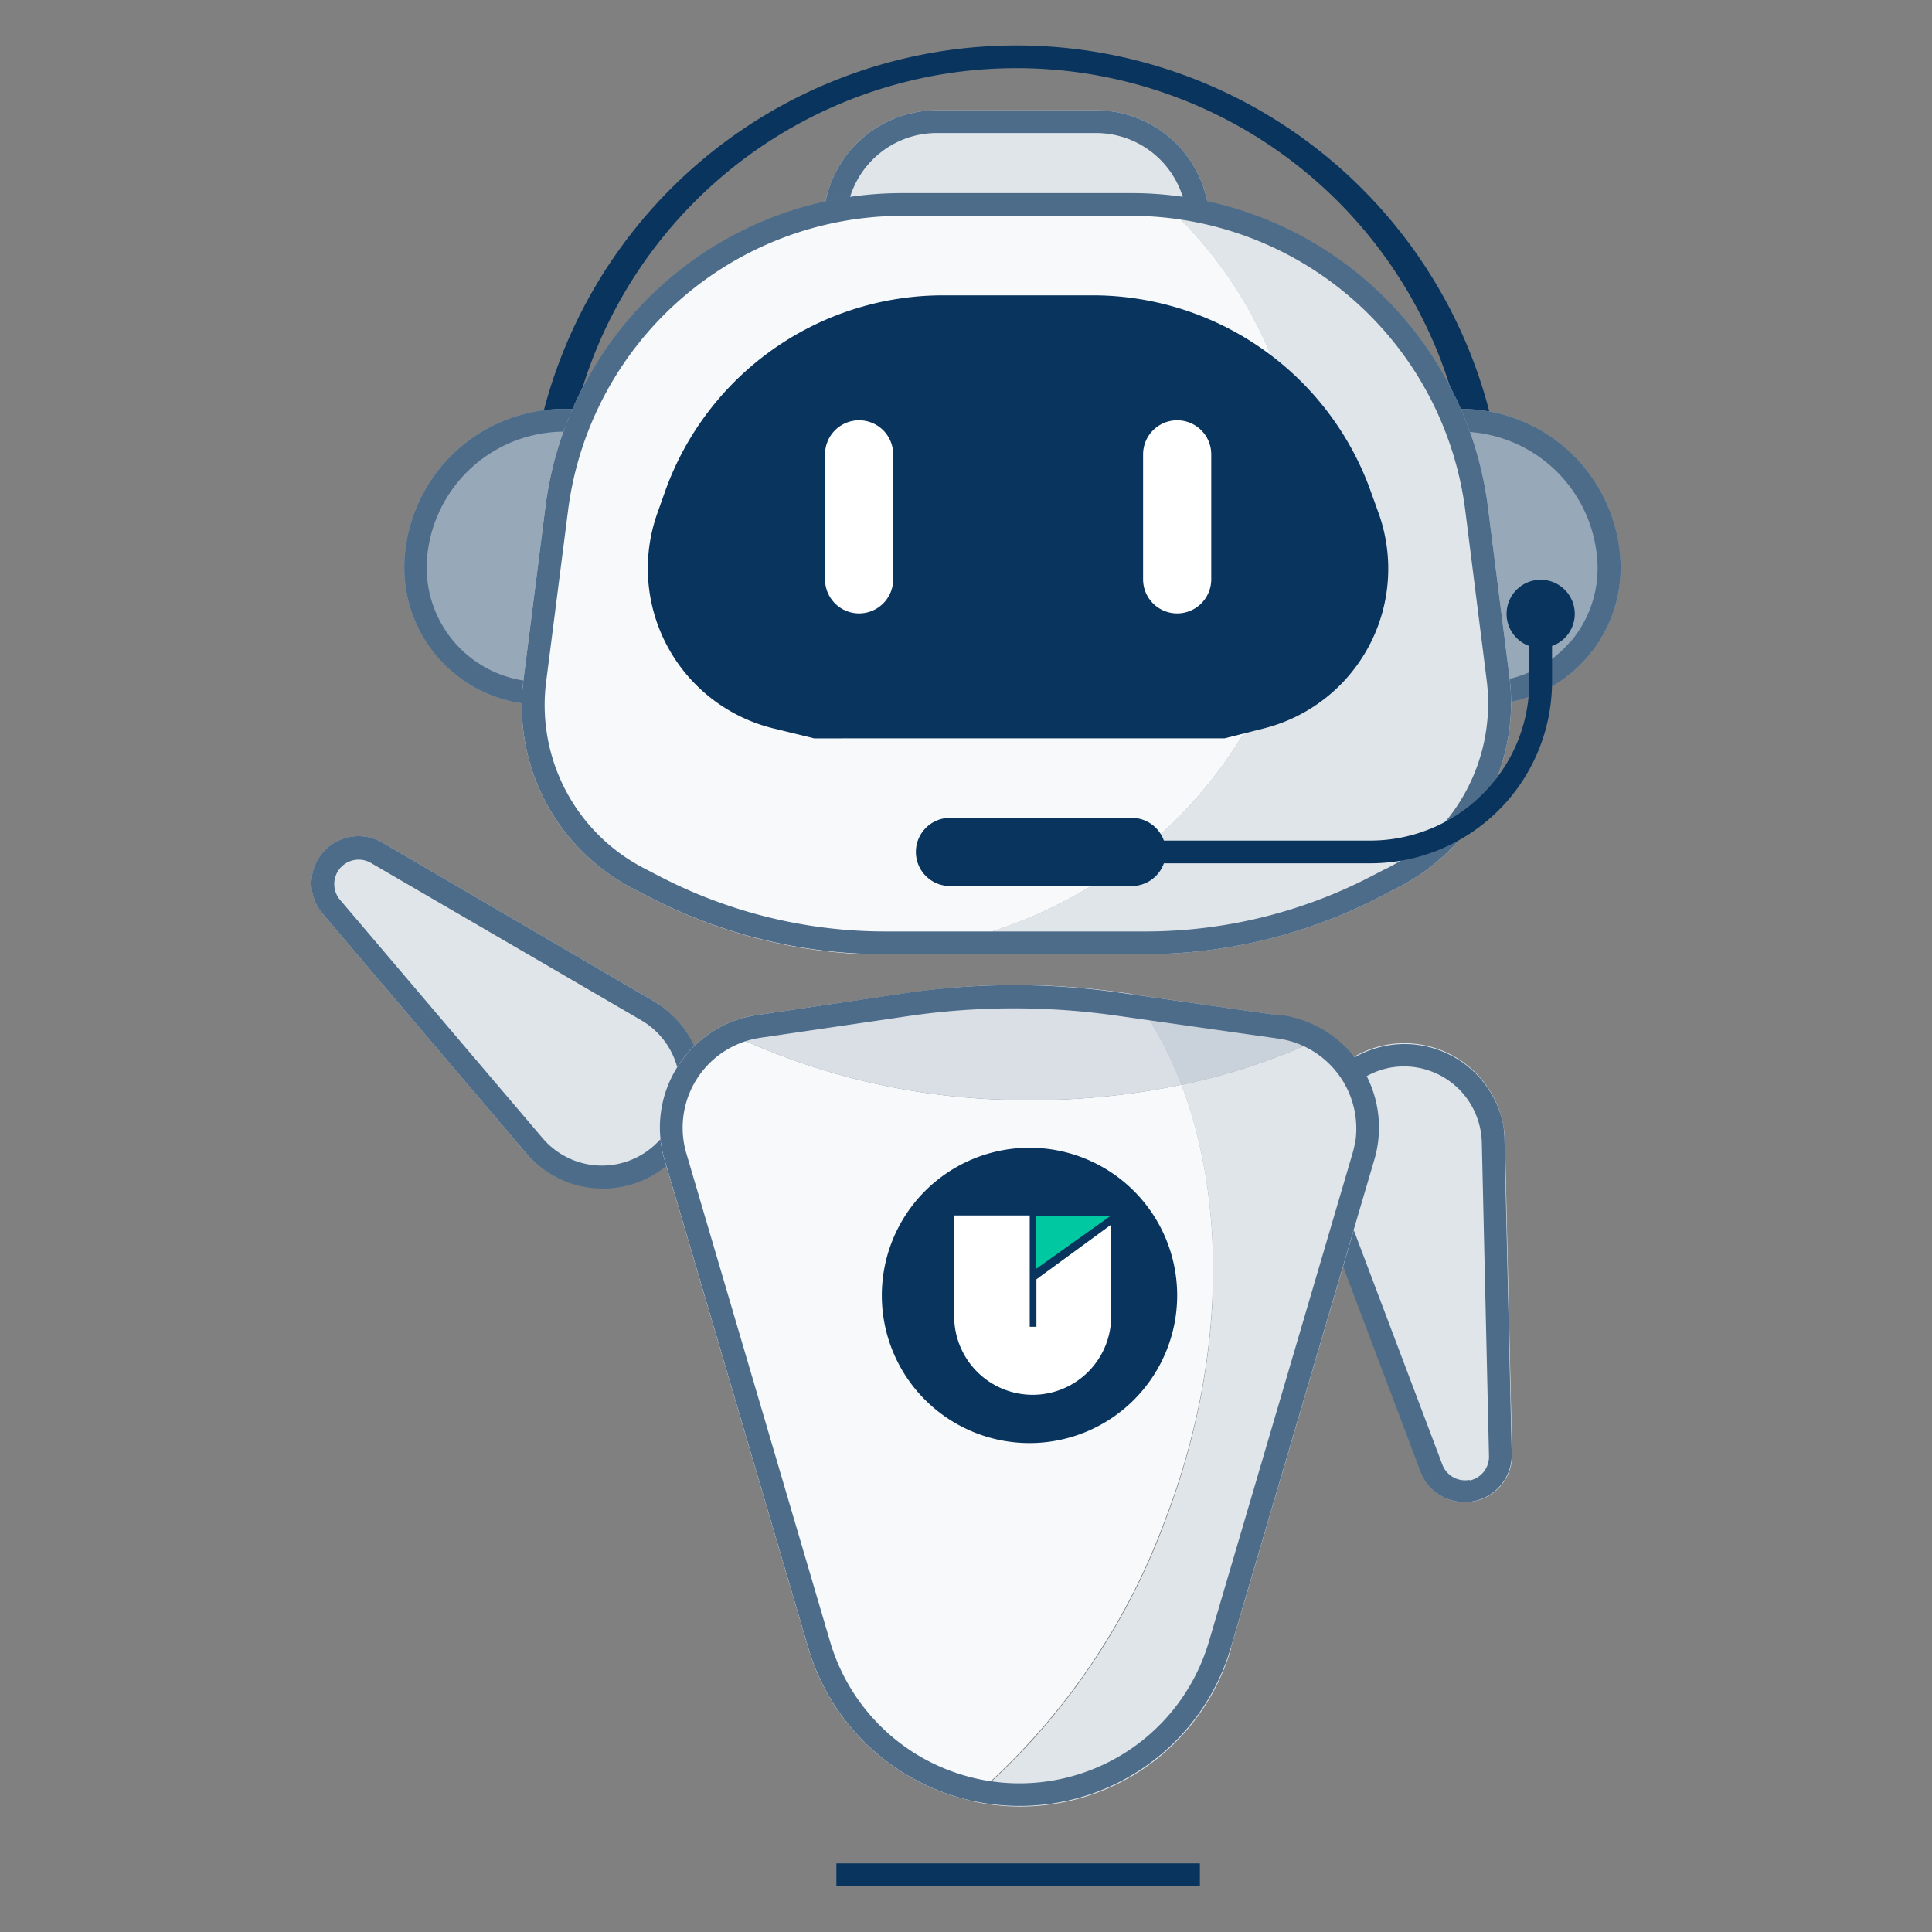 <?xml version="1.0" standalone="no"?><!DOCTYPE svg PUBLIC "-//W3C//DTD SVG 1.1//EN" "http://www.w3.org/Graphics/SVG/1.1/DTD/svg11.dtd"><svg t="1747722181685" class="icon" viewBox="0 0 1024 1024" version="1.1" xmlns="http://www.w3.org/2000/svg" p-id="1972" xmlns:xlink="http://www.w3.org/1999/xlink" width="200" height="200"><rect x="0" y="0" width="1024" height="1024" fill="#808080" stroke="none"/><path d="M538.732 24.083a258.89 258.89 0 0 0-258.89 258.89v12.041h517.78v-12.041a258.89 258.89 0 0 0-258.89-258.89z m-240.828 252.869a240.828 240.828 0 0 1 481.656 0z" fill="#08345E" p-id="1973"></path><path d="M732.297 216.745h42.145a84.771 84.771 0 0 1 84.29 78.269 72.67 72.67 0 0 1-66.89 78.269h-59.786z" fill="#97A8B9" p-id="1974"></path><path d="M774.201 216.745h-42.145v156.538h59.786a72.67 72.67 0 0 0 66.89-78.269 84.771 84.771 0 0 0-84.531-78.269z m58.1 123.304a60.207 60.207 0 0 1-41.362 21.193h-46.781V228.786h30.103a73.091 73.091 0 0 1 72.248 67.131 60.207 60.207 0 0 1-14.209 44.373z" fill="#4D6C8A" p-id="1975"></path><path d="M340.952 216.745h-42.145a84.771 84.771 0 0 0-84.29 78.269 72.67 72.67 0 0 0 66.89 78.269h59.786z" fill="#97A8B9" p-id="1976"></path><path d="M214.517 295.014a72.67 72.67 0 0 0 66.89 78.269h59.786V216.745h-42.145a84.771 84.771 0 0 0-84.531 78.269z m114.393 66.228h-46.781a60.628 60.628 0 0 1-55.812-65.144A73.091 73.091 0 0 1 299.048 228.786h30.103z" fill="#4D6C8A" p-id="1977"></path><path d="M496.587 58.461h84.29a60.207 60.207 0 0 1 60.207 60.207h-204.704a60.207 60.207 0 0 1 60.207-60.207z" fill="#E0E5E9" p-id="1978"></path><path d="M580.877 58.461h-84.29a60.207 60.207 0 0 0-60.207 60.207h204.704a60.207 60.207 0 0 0-60.207-60.207z m-130.95 48.166a48.166 48.166 0 0 1 46.66-36.124h84.29a48.166 48.166 0 0 1 46.66 36.124z" fill="#4D6C8A" p-id="1979"></path><path d="M800.09 359.074L788.711 269.306a190.495 190.495 0 0 0-177.249-166.292 226.198 226.198 0 0 1 79.473 171.168C690.995 398.329 588.282 499.718 459.259 505.738H606.706a270.931 270.931 0 0 0 122.1-29.08l11.68-6.021a109.998 109.998 0 0 0 59.605-111.563z" fill="#E0E5E9" p-id="1980"></path><path d="M690.995 274.183a226.198 226.198 0 0 0-79.473-171.168c-3.913 0-7.827-0.421-12.041-0.421H477.923A190.555 190.555 0 0 0 288.993 269.306l-11.56 91.214a109.035 109.035 0 0 0 58.1 110.48l9.091 4.696a270.931 270.931 0 0 0 114.694 30.103c128.963-6.081 231.676-107.469 231.676-231.616z" fill="#F8F9FA" p-id="1981"></path><path d="M734.164 553.904a53.343 53.343 0 0 1 63.518 51.116l3.793 166.111a24.986 24.986 0 0 1-48.166 9.392l-58.702-155.394A53.343 53.343 0 0 1 734.164 553.904z" fill="#E0E5E9" p-id="1982"></path><path d="M796.719 596.049a53.343 53.343 0 1 0-102.352 29.02l58.702 155.394a24.986 24.986 0 0 0 48.166-9.392l-3.793-166.111a53.343 53.343 0 0 0-0.722-8.911z m-17.761 188.327A12.884 12.884 0 0 1 764.628 776.67l-58.702-155.394a41.302 41.302 0 0 1 30.525-55.33 41.242 41.242 0 0 1 48.166 32.632 42.566 42.566 0 0 1 0.783 6.924l3.793 166.111a12.884 12.884 0 0 1-10.235 13.065z" fill="#4D6C8A" p-id="1983"></path><path d="M359.977 610.739a53.343 53.343 0 0 1-81.52 0l-107.469-126.435a24.986 24.986 0 0 1 31.669-37.69l143.353 83.748a53.343 53.343 0 0 1 13.968 80.316z" fill="#E0E5E9" p-id="1984"></path><path d="M346.009 530.363L202.596 446.555a24.986 24.986 0 0 0-31.669 37.69l107.469 126.435a53.343 53.343 0 1 0 67.612-80.316z m8.73 66.89a41.302 41.302 0 0 1-67.131 6.021l-107.469-126.435a12.944 12.944 0 0 1 16.376-19.507l143.413 83.447a41.302 41.302 0 0 1 14.811 56.474z" fill="#4D6C8A" p-id="1985"></path><path d="M788.711 269.306A190.555 190.555 0 0 0 599.722 102.352H477.923A190.555 190.555 0 0 0 288.993 269.306l-11.56 91.214a109.035 109.035 0 0 0 58.1 110.48l9.091 4.696A270.931 270.931 0 0 0 469.012 505.738h137.693a270.931 270.931 0 0 0 122.1-29.08l11.68-6.021a109.998 109.998 0 0 0 59.545-111.925z m-53.705 190.916l-11.68 6.021A260.214 260.214 0 0 1 606.766 493.697H469.012a259.974 259.974 0 0 1-118.909-28.96l-9.031-4.696a97.355 97.355 0 0 1-51.658-98.258L301.035 270.931a178.815 178.815 0 0 1 176.888-156.538h121.799A178.815 178.815 0 0 1 776.67 270.931l11.319 89.769a98.137 98.137 0 0 1-52.922 99.582z" fill="#4D6C8A" p-id="1986"></path><path d="M499.718 156.538h79.473a156.538 156.538 0 0 1 147.086 103.195l4.335 12.041a87.3 87.3 0 0 1-61.11 114.393l-20.47 5.178H431.503l-21.675-5.298a87.3 87.3 0 0 1-61.291-114.393l4.275-12.041A156.538 156.538 0 0 1 499.718 156.538z" fill="#08345E" p-id="1987"></path><path d="M455.345 222.766a18.062 18.062 0 0 1 18.062 18.062v66.228a18.062 18.062 0 0 1-36.124 0V240.828a18.062 18.062 0 0 1 18.062-18.062zM623.925 222.766a18.062 18.062 0 0 1 18.062 18.062v66.228a18.062 18.062 0 0 1-36.124 0V240.828a18.062 18.062 0 0 1 18.062-18.062z" fill="#FFFFFF" p-id="1988"></path><path d="M503.511 433.49h96.331a18.062 18.062 0 1 1 0 36.124h-96.331a18.062 18.062 0 0 1 0-36.124z" fill="#08345E" p-id="1989"></path><path d="M726.277 457.573h-138.476v-12.041h138.476a84.29 84.29 0 0 0 84.29-84.29v-24.926h12.041V361.242a96.331 96.331 0 0 1-96.331 96.331z" fill="#08345E" p-id="1990"></path><path d="M652.282 873.784l76.162-258.89a60.207 60.207 0 0 0-24.083-66.649A333.065 333.065 0 0 1 626.152 574.976c24.083 63.579 23.3 148.109-8.61 231.315a356.726 356.726 0 0 1-103.496 148.109 116.44 116.44 0 0 0 138.476-80.617z" fill="#E0E5E9" p-id="1991"></path><path d="M380.749 544.993a60.207 60.207 0 0 0-28.538 69.599l76.222 258.89a116.621 116.621 0 0 0 85.313 80.617 356.726 356.726 0 0 0 103.496-148.109c31.97-82.905 32.993-167.436 8.911-231.014a388.636 388.636 0 0 1-86.277 8.068 363.891 363.891 0 0 1-159.127-38.051z" fill="#E0E5E9" p-id="1992"></path><path d="M380.749 544.993a60.207 60.207 0 0 0-28.538 69.599l76.222 258.89a116.621 116.621 0 0 0 85.313 80.617 356.726 356.726 0 0 0 103.496-148.109c31.97-82.905 32.993-167.436 8.911-231.014a388.636 388.636 0 0 1-86.277 8.068 363.891 363.891 0 0 1-159.127-38.051z" fill="#F8F9FA" p-id="1993"></path><path d="M704.421 548.245a59.846 59.846 0 0 0-25.468-9.934l-79.353-11.379a193.024 193.024 0 0 1 26.31 48.166A333.065 333.065 0 0 0 704.421 548.245z" fill="#C9D1DA" p-id="1994"></path><path d="M480.331 526.389l-79.112 11.62a59.424 59.424 0 0 0-20.47 6.984 363.891 363.891 0 0 0 158.886 37.991A388.636 388.636 0 0 0 626.152 574.976a193.024 193.024 0 0 0-26.31-48.166l-5.238-0.722a397.366 397.366 0 0 0-114.273 0.301z" fill="#97A8B9" p-id="1995"></path><path d="M480.331 526.389l-79.112 11.62a59.424 59.424 0 0 0-20.47 6.984 363.891 363.891 0 0 0 158.886 37.991A388.636 388.636 0 0 0 626.152 574.976a193.024 193.024 0 0 0-26.31-48.166l-5.238-0.722a397.366 397.366 0 0 0-114.273 0.301z" fill="#DADFE6" p-id="1996"></path><path d="M679.195 538.31l-84.832-12.041a397.366 397.366 0 0 0-114.032 0l-79.112 11.74a60.207 60.207 0 0 0-49.008 76.583l76.222 258.89a116.681 116.681 0 0 0 223.849 0l76.162-258.89a60.207 60.207 0 0 0-49.249-76.583z m39.135 66.228a46.961 46.961 0 0 1-1.445 6.743l-76.162 258.89a104.64 104.64 0 0 1-200.73 0l-76.222-258.89a48.166 48.166 0 0 1 39.195-61.23l79.172-11.62a385.325 385.325 0 0 1 110.54 0l84.832 12.041a48.166 48.166 0 0 1 40.881 54.487z" fill="#4D6C8A" p-id="1997"></path><path d="M545.656 686.6m-78.269 0a78.269 78.269 0 1 0 156.538 0 78.269 78.269 0 1 0-156.538 0Z" fill="#08345E" p-id="1998"></path><path d="M549.328 678.051v25.167h-3.552V644.214H505.738v53.464a41.603 41.603 0 0 0 83.206 0v-48.587z" fill="#FFFFFF" p-id="1999"></path><path d="M587.921 644.455h-38.653v27.996l38.653-27.515 0.602-0.482h-0.602z" fill="#00C9A2" p-id="2000"></path><path d="M443.304 987.635h192.662v12.041h-192.662z" fill="#08345E" p-id="2001"></path><path d="M816.587 325.358m-18.062 0a18.062 18.062 0 1 0 36.124 0 18.062 18.062 0 1 0-36.124 0Z" fill="#08345E" p-id="2002"></path></svg>